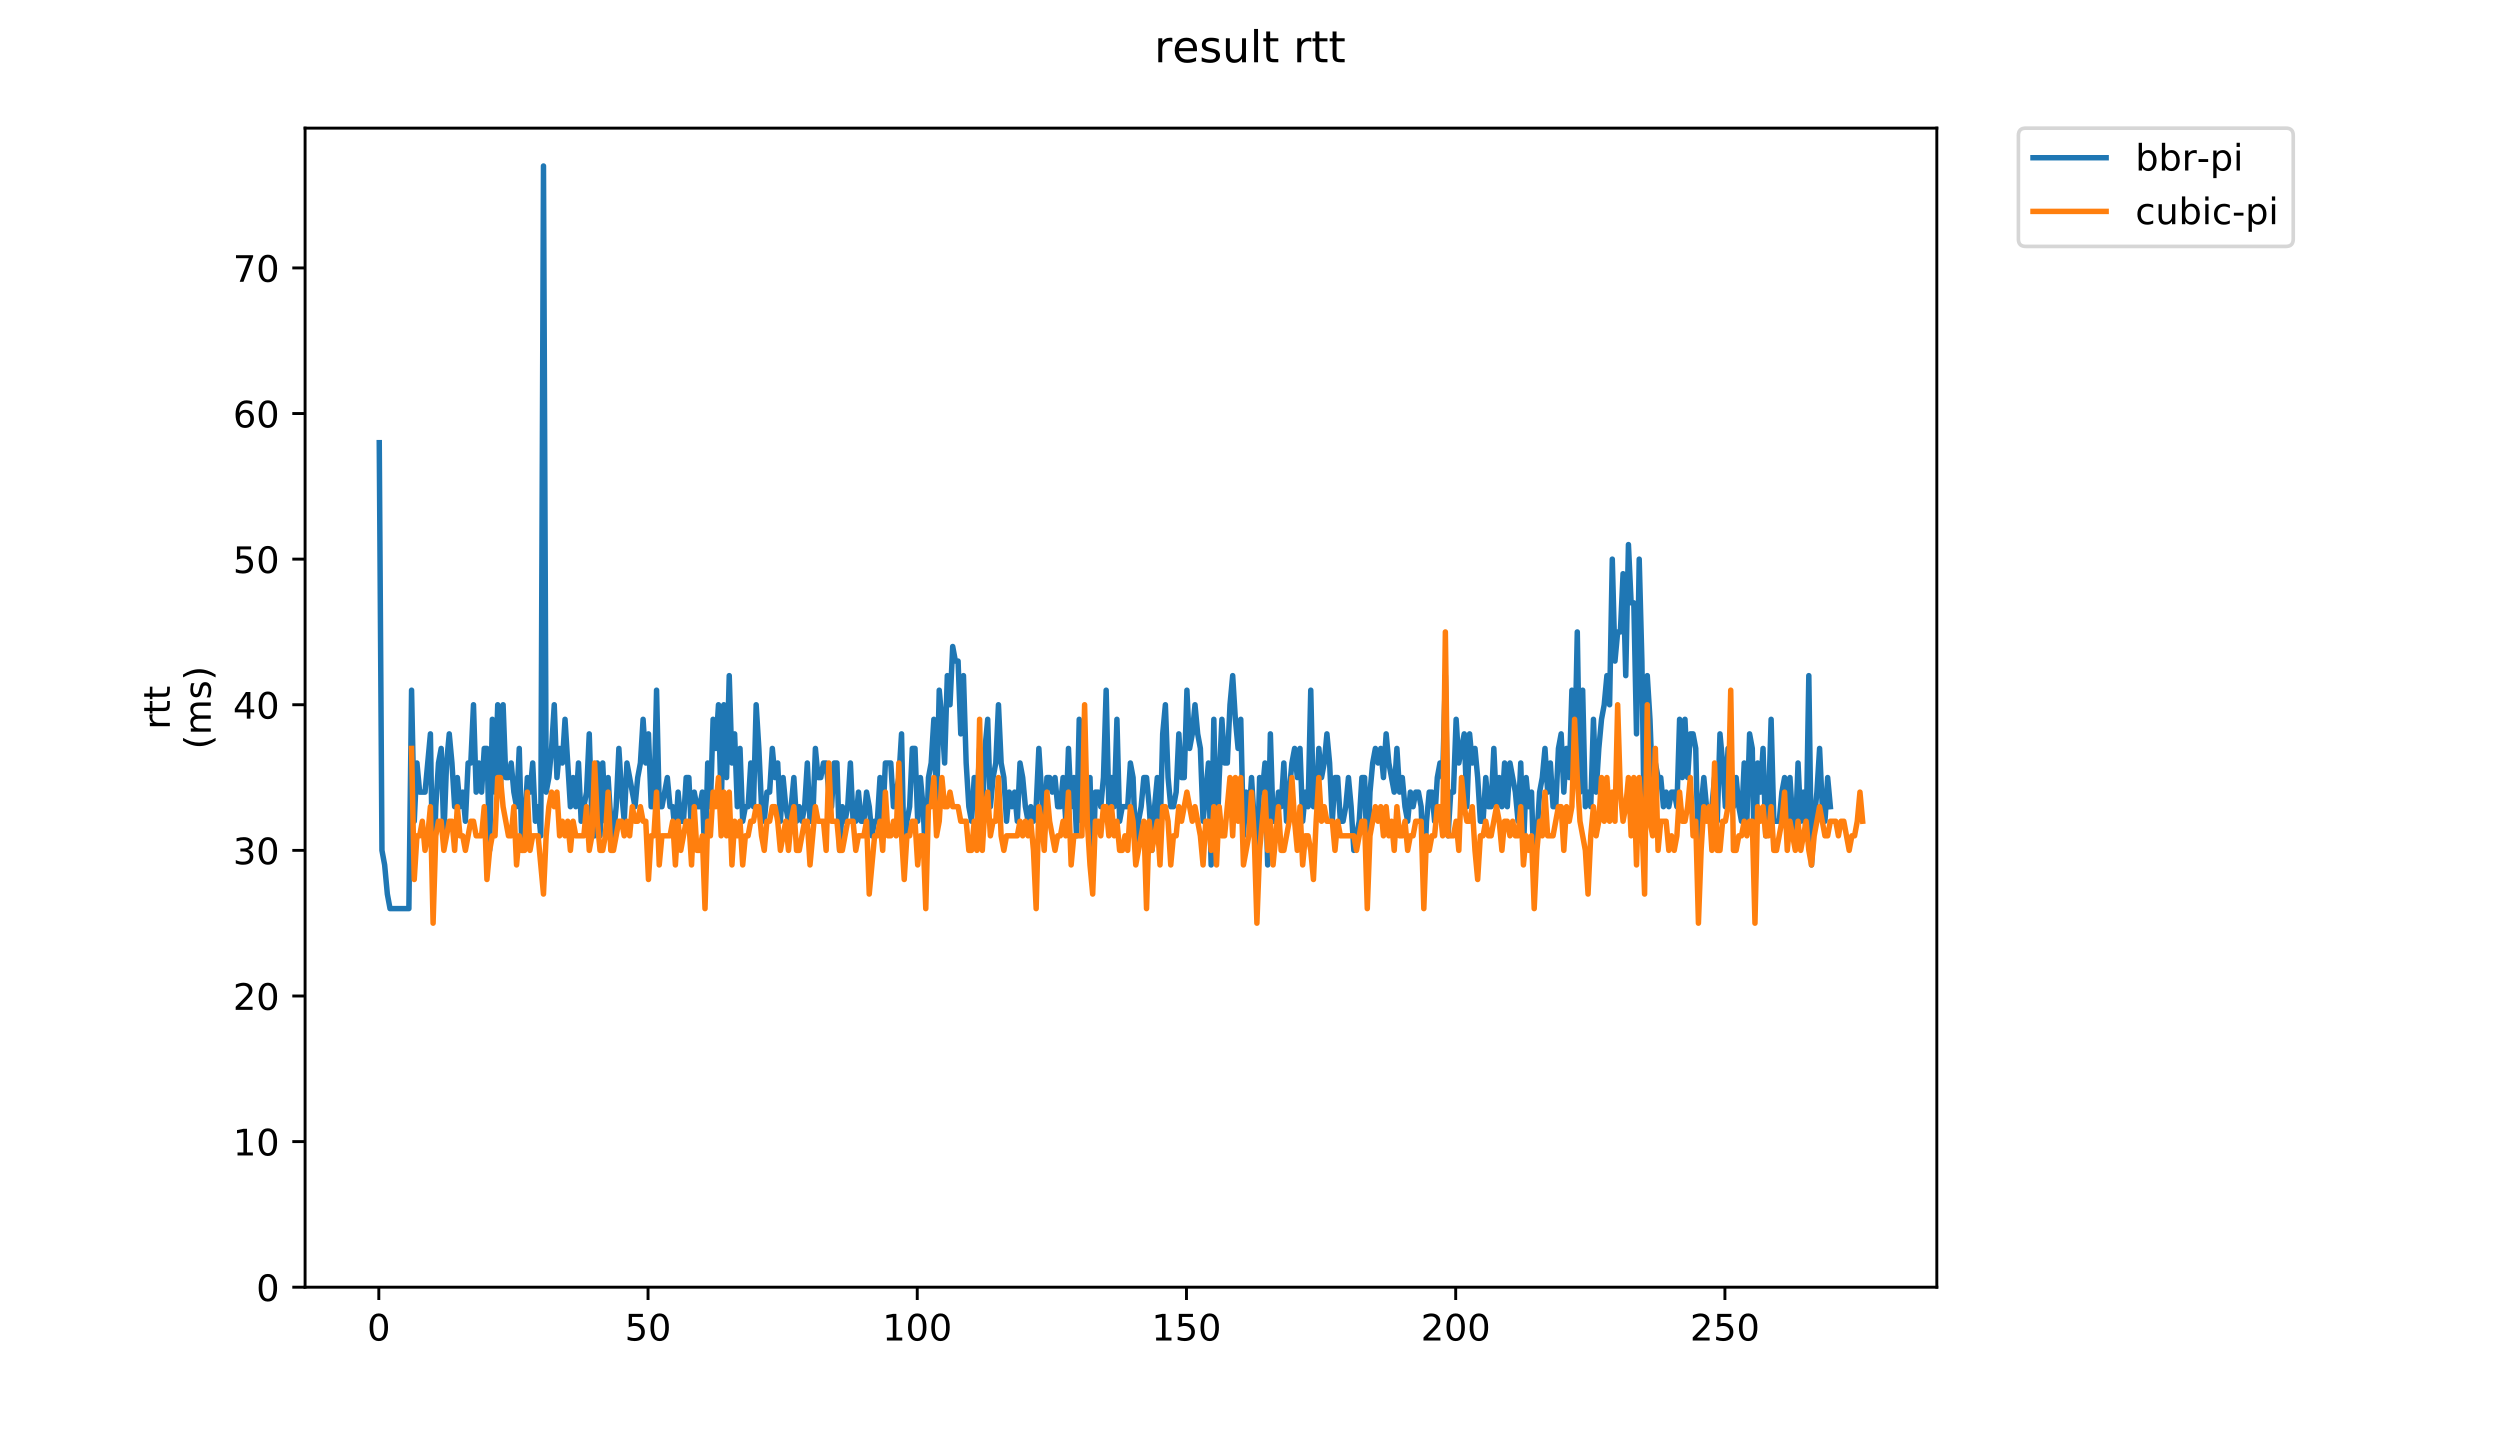 <?xml version="1.0" encoding="utf-8" standalone="no"?>
<!DOCTYPE svg PUBLIC "-//W3C//DTD SVG 1.1//EN"
  "http://www.w3.org/Graphics/SVG/1.1/DTD/svg11.dtd">
<!-- Created with matplotlib (https://matplotlib.org/) -->
<svg height="396pt" version="1.1" viewBox="0 0 684 396" width="684pt" xmlns="http://www.w3.org/2000/svg" xmlns:xlink="http://www.w3.org/1999/xlink">
 <defs>
  <style type="text/css">
*{stroke-linecap:butt;stroke-linejoin:round;}
  </style>
 </defs>
 <g id="figure_1">
  <g id="patch_1">
   <path d="M 0 396 
L 684 396 
L 684 0 
L 0 0 
z
" style="fill:#ffffff;"/>
  </g>
  <g id="axes_1">
   <g id="patch_2">
    <path d="M 83.472 352.174 
L 529.913 352.174 
L 529.913 35.062 
L 83.472 35.062 
z
" style="fill:#ffffff;"/>
   </g>
   <g id="matplotlib.axis_1">
    <g id="xtick_1">
     <g id="line2d_1">
      <defs>
       <path d="M 0 0 
L 0 3.5 
" id="mdba522cd70" style="stroke:#000000;stroke-width:0.8;"/>
      </defs>
      <g>
       <use style="stroke:#000000;stroke-width:0.8;" x="103.644" xlink:href="#mdba522cd70" y="352.174"/>
      </g>
     </g>
     <g id="text_1">
      <!-- 0 -->
      <defs>
       <path d="M 31.781 66.406 
Q 24.172 66.406 20.328 58.906 
Q 16.5 51.422 16.5 36.375 
Q 16.5 21.391 20.328 13.891 
Q 24.172 6.391 31.781 6.391 
Q 39.453 6.391 43.281 13.891 
Q 47.125 21.391 47.125 36.375 
Q 47.125 51.422 43.281 58.906 
Q 39.453 66.406 31.781 66.406 
z
M 31.781 74.219 
Q 44.047 74.219 50.516 64.516 
Q 56.984 54.828 56.984 36.375 
Q 56.984 17.969 50.516 8.266 
Q 44.047 -1.422 31.781 -1.422 
Q 19.531 -1.422 13.062 8.266 
Q 6.594 17.969 6.594 36.375 
Q 6.594 54.828 13.062 64.516 
Q 19.531 74.219 31.781 74.219 
z
" id="DejaVuSans-48"/>
      </defs>
      <g transform="translate(100.463 366.773)scale(0.1 -0.1)">
       <use xlink:href="#DejaVuSans-48"/>
      </g>
     </g>
    </g>
    <g id="xtick_2">
     <g id="line2d_2">
      <g>
       <use style="stroke:#000000;stroke-width:0.8;" x="177.303" xlink:href="#mdba522cd70" y="352.174"/>
      </g>
     </g>
     <g id="text_2">
      <!-- 50 -->
      <defs>
       <path d="M 10.797 72.906 
L 49.516 72.906 
L 49.516 64.594 
L 19.828 64.594 
L 19.828 46.734 
Q 21.969 47.469 24.109 47.828 
Q 26.266 48.188 28.422 48.188 
Q 40.625 48.188 47.75 41.5 
Q 54.891 34.812 54.891 23.391 
Q 54.891 11.625 47.562 5.094 
Q 40.234 -1.422 26.906 -1.422 
Q 22.312 -1.422 17.547 -0.641 
Q 12.797 0.141 7.719 1.703 
L 7.719 11.625 
Q 12.109 9.234 16.797 8.062 
Q 21.484 6.891 26.703 6.891 
Q 35.156 6.891 40.078 11.328 
Q 45.016 15.766 45.016 23.391 
Q 45.016 31 40.078 35.438 
Q 35.156 39.891 26.703 39.891 
Q 22.75 39.891 18.812 39.016 
Q 14.891 38.141 10.797 36.281 
z
" id="DejaVuSans-53"/>
      </defs>
      <g transform="translate(170.94 366.773)scale(0.1 -0.1)">
       <use xlink:href="#DejaVuSans-53"/>
       <use x="63.623" xlink:href="#DejaVuSans-48"/>
      </g>
     </g>
    </g>
    <g id="xtick_3">
     <g id="line2d_3">
      <g>
       <use style="stroke:#000000;stroke-width:0.8;" x="250.961" xlink:href="#mdba522cd70" y="352.174"/>
      </g>
     </g>
     <g id="text_3">
      <!-- 100 -->
      <defs>
       <path d="M 12.406 8.297 
L 28.516 8.297 
L 28.516 63.922 
L 10.984 60.406 
L 10.984 69.391 
L 28.422 72.906 
L 38.281 72.906 
L 38.281 8.297 
L 54.391 8.297 
L 54.391 0 
L 12.406 0 
z
" id="DejaVuSans-49"/>
      </defs>
      <g transform="translate(241.417 366.773)scale(0.1 -0.1)">
       <use xlink:href="#DejaVuSans-49"/>
       <use x="63.623" xlink:href="#DejaVuSans-48"/>
       <use x="127.246" xlink:href="#DejaVuSans-48"/>
      </g>
     </g>
    </g>
    <g id="xtick_4">
     <g id="line2d_4">
      <g>
       <use style="stroke:#000000;stroke-width:0.8;" x="324.62" xlink:href="#mdba522cd70" y="352.174"/>
      </g>
     </g>
     <g id="text_4">
      <!-- 150 -->
      <g transform="translate(315.076 366.773)scale(0.1 -0.1)">
       <use xlink:href="#DejaVuSans-49"/>
       <use x="63.623" xlink:href="#DejaVuSans-53"/>
       <use x="127.246" xlink:href="#DejaVuSans-48"/>
      </g>
     </g>
    </g>
    <g id="xtick_5">
     <g id="line2d_5">
      <g>
       <use style="stroke:#000000;stroke-width:0.8;" x="398.278" xlink:href="#mdba522cd70" y="352.174"/>
      </g>
     </g>
     <g id="text_5">
      <!-- 200 -->
      <defs>
       <path d="M 19.188 8.297 
L 53.609 8.297 
L 53.609 0 
L 7.328 0 
L 7.328 8.297 
Q 12.938 14.109 22.625 23.891 
Q 32.328 33.688 34.812 36.531 
Q 39.547 41.844 41.422 45.531 
Q 43.312 49.219 43.312 52.781 
Q 43.312 58.594 39.234 62.25 
Q 35.156 65.922 28.609 65.922 
Q 23.969 65.922 18.812 64.312 
Q 13.672 62.703 7.812 59.422 
L 7.812 69.391 
Q 13.766 71.781 18.938 73 
Q 24.125 74.219 28.422 74.219 
Q 39.75 74.219 46.484 68.547 
Q 53.219 62.891 53.219 53.422 
Q 53.219 48.922 51.531 44.891 
Q 49.859 40.875 45.406 35.406 
Q 44.188 33.984 37.641 27.219 
Q 31.109 20.453 19.188 8.297 
z
" id="DejaVuSans-50"/>
      </defs>
      <g transform="translate(388.734 366.773)scale(0.1 -0.1)">
       <use xlink:href="#DejaVuSans-50"/>
       <use x="63.623" xlink:href="#DejaVuSans-48"/>
       <use x="127.246" xlink:href="#DejaVuSans-48"/>
      </g>
     </g>
    </g>
    <g id="xtick_6">
     <g id="line2d_6">
      <g>
       <use style="stroke:#000000;stroke-width:0.8;" x="471.937" xlink:href="#mdba522cd70" y="352.174"/>
      </g>
     </g>
     <g id="text_6">
      <!-- 250 -->
      <g transform="translate(462.393 366.773)scale(0.1 -0.1)">
       <use xlink:href="#DejaVuSans-50"/>
       <use x="63.623" xlink:href="#DejaVuSans-53"/>
       <use x="127.246" xlink:href="#DejaVuSans-48"/>
      </g>
     </g>
    </g>
   </g>
   <g id="matplotlib.axis_2">
    <g id="ytick_1">
     <g id="line2d_7">
      <defs>
       <path d="M 0 0 
L -3.5 0 
" id="mc083ab4197" style="stroke:#000000;stroke-width:0.8;"/>
      </defs>
      <g>
       <use style="stroke:#000000;stroke-width:0.8;" x="83.472" xlink:href="#mc083ab4197" y="352.174"/>
      </g>
     </g>
     <g id="text_7">
      <!-- 0 -->
      <g transform="translate(70.11 355.973)scale(0.1 -0.1)">
       <use xlink:href="#DejaVuSans-48"/>
      </g>
     </g>
    </g>
    <g id="ytick_2">
     <g id="line2d_8">
      <g>
       <use style="stroke:#000000;stroke-width:0.8;" x="83.472" xlink:href="#mc083ab4197" y="312.336"/>
      </g>
     </g>
     <g id="text_8">
      <!-- 10 -->
      <g transform="translate(63.747 316.135)scale(0.1 -0.1)">
       <use xlink:href="#DejaVuSans-49"/>
       <use x="63.623" xlink:href="#DejaVuSans-48"/>
      </g>
     </g>
    </g>
    <g id="ytick_3">
     <g id="line2d_9">
      <g>
       <use style="stroke:#000000;stroke-width:0.8;" x="83.472" xlink:href="#mc083ab4197" y="272.498"/>
      </g>
     </g>
     <g id="text_9">
      <!-- 20 -->
      <g transform="translate(63.747 276.297)scale(0.1 -0.1)">
       <use xlink:href="#DejaVuSans-50"/>
       <use x="63.623" xlink:href="#DejaVuSans-48"/>
      </g>
     </g>
    </g>
    <g id="ytick_4">
     <g id="line2d_10">
      <g>
       <use style="stroke:#000000;stroke-width:0.8;" x="83.472" xlink:href="#mc083ab4197" y="232.66"/>
      </g>
     </g>
     <g id="text_10">
      <!-- 30 -->
      <defs>
       <path d="M 40.578 39.312 
Q 47.656 37.797 51.625 33 
Q 55.609 28.219 55.609 21.188 
Q 55.609 10.406 48.188 4.484 
Q 40.766 -1.422 27.094 -1.422 
Q 22.516 -1.422 17.656 -0.516 
Q 12.797 0.391 7.625 2.203 
L 7.625 11.719 
Q 11.719 9.328 16.594 8.109 
Q 21.484 6.891 26.812 6.891 
Q 36.078 6.891 40.938 10.547 
Q 45.797 14.203 45.797 21.188 
Q 45.797 27.641 41.281 31.266 
Q 36.766 34.906 28.719 34.906 
L 20.219 34.906 
L 20.219 43.016 
L 29.109 43.016 
Q 36.375 43.016 40.234 45.922 
Q 44.094 48.828 44.094 54.297 
Q 44.094 59.906 40.109 62.906 
Q 36.141 65.922 28.719 65.922 
Q 24.656 65.922 20.016 65.031 
Q 15.375 64.156 9.812 62.312 
L 9.812 71.094 
Q 15.438 72.656 20.344 73.438 
Q 25.25 74.219 29.594 74.219 
Q 40.828 74.219 47.359 69.109 
Q 53.906 64.016 53.906 55.328 
Q 53.906 49.266 50.438 45.094 
Q 46.969 40.922 40.578 39.312 
z
" id="DejaVuSans-51"/>
      </defs>
      <g transform="translate(63.747 236.459)scale(0.1 -0.1)">
       <use xlink:href="#DejaVuSans-51"/>
       <use x="63.623" xlink:href="#DejaVuSans-48"/>
      </g>
     </g>
    </g>
    <g id="ytick_5">
     <g id="line2d_11">
      <g>
       <use style="stroke:#000000;stroke-width:0.8;" x="83.472" xlink:href="#mc083ab4197" y="192.822"/>
      </g>
     </g>
     <g id="text_11">
      <!-- 40 -->
      <defs>
       <path d="M 37.797 64.312 
L 12.891 25.391 
L 37.797 25.391 
z
M 35.203 72.906 
L 47.609 72.906 
L 47.609 25.391 
L 58.016 25.391 
L 58.016 17.188 
L 47.609 17.188 
L 47.609 0 
L 37.797 0 
L 37.797 17.188 
L 4.891 17.188 
L 4.891 26.703 
z
" id="DejaVuSans-52"/>
      </defs>
      <g transform="translate(63.747 196.621)scale(0.1 -0.1)">
       <use xlink:href="#DejaVuSans-52"/>
       <use x="63.623" xlink:href="#DejaVuSans-48"/>
      </g>
     </g>
    </g>
    <g id="ytick_6">
     <g id="line2d_12">
      <g>
       <use style="stroke:#000000;stroke-width:0.8;" x="83.472" xlink:href="#mc083ab4197" y="152.983"/>
      </g>
     </g>
     <g id="text_12">
      <!-- 50 -->
      <g transform="translate(63.747 156.783)scale(0.1 -0.1)">
       <use xlink:href="#DejaVuSans-53"/>
       <use x="63.623" xlink:href="#DejaVuSans-48"/>
      </g>
     </g>
    </g>
    <g id="ytick_7">
     <g id="line2d_13">
      <g>
       <use style="stroke:#000000;stroke-width:0.8;" x="83.472" xlink:href="#mc083ab4197" y="113.145"/>
      </g>
     </g>
     <g id="text_13">
      <!-- 60 -->
      <defs>
       <path d="M 33.016 40.375 
Q 26.375 40.375 22.484 35.828 
Q 18.609 31.297 18.609 23.391 
Q 18.609 15.531 22.484 10.953 
Q 26.375 6.391 33.016 6.391 
Q 39.656 6.391 43.531 10.953 
Q 47.406 15.531 47.406 23.391 
Q 47.406 31.297 43.531 35.828 
Q 39.656 40.375 33.016 40.375 
z
M 52.594 71.297 
L 52.594 62.312 
Q 48.875 64.062 45.094 64.984 
Q 41.312 65.922 37.594 65.922 
Q 27.828 65.922 22.672 59.328 
Q 17.531 52.734 16.797 39.406 
Q 19.672 43.656 24.016 45.922 
Q 28.375 48.188 33.594 48.188 
Q 44.578 48.188 50.953 41.516 
Q 57.328 34.859 57.328 23.391 
Q 57.328 12.156 50.688 5.359 
Q 44.047 -1.422 33.016 -1.422 
Q 20.359 -1.422 13.672 8.266 
Q 6.984 17.969 6.984 36.375 
Q 6.984 53.656 15.188 63.938 
Q 23.391 74.219 37.203 74.219 
Q 40.922 74.219 44.703 73.484 
Q 48.484 72.75 52.594 71.297 
z
" id="DejaVuSans-54"/>
      </defs>
      <g transform="translate(63.747 116.944)scale(0.1 -0.1)">
       <use xlink:href="#DejaVuSans-54"/>
       <use x="63.623" xlink:href="#DejaVuSans-48"/>
      </g>
     </g>
    </g>
    <g id="ytick_8">
     <g id="line2d_14">
      <g>
       <use style="stroke:#000000;stroke-width:0.8;" x="83.472" xlink:href="#mc083ab4197" y="73.307"/>
      </g>
     </g>
     <g id="text_14">
      <!-- 70 -->
      <defs>
       <path d="M 8.203 72.906 
L 55.078 72.906 
L 55.078 68.703 
L 28.609 0 
L 18.312 0 
L 43.219 64.594 
L 8.203 64.594 
z
" id="DejaVuSans-55"/>
      </defs>
      <g transform="translate(63.747 77.106)scale(0.1 -0.1)">
       <use xlink:href="#DejaVuSans-55"/>
       <use x="63.623" xlink:href="#DejaVuSans-48"/>
      </g>
     </g>
    </g>
    <g id="text_15">
     <!-- rtt -->
     <defs>
      <path d="M 41.109 46.297 
Q 39.594 47.172 37.812 47.578 
Q 36.031 48 33.891 48 
Q 26.266 48 22.188 43.047 
Q 18.109 38.094 18.109 28.812 
L 18.109 0 
L 9.078 0 
L 9.078 54.688 
L 18.109 54.688 
L 18.109 46.188 
Q 20.953 51.172 25.484 53.578 
Q 30.031 56 36.531 56 
Q 37.453 56 38.578 55.875 
Q 39.703 55.766 41.062 55.516 
z
" id="DejaVuSans-114"/>
      <path d="M 18.312 70.219 
L 18.312 54.688 
L 36.812 54.688 
L 36.812 47.703 
L 18.312 47.703 
L 18.312 18.016 
Q 18.312 11.328 20.141 9.422 
Q 21.969 7.516 27.594 7.516 
L 36.812 7.516 
L 36.812 0 
L 27.594 0 
Q 17.188 0 13.234 3.875 
Q 9.281 7.766 9.281 18.016 
L 9.281 47.703 
L 2.688 47.703 
L 2.688 54.688 
L 9.281 54.688 
L 9.281 70.219 
z
" id="DejaVuSans-116"/>
     </defs>
     <g transform="translate(46.47 199.594)rotate(-90)scale(0.1 -0.1)">
      <use xlink:href="#DejaVuSans-114"/>
      <use x="41.113" xlink:href="#DejaVuSans-116"/>
      <use x="80.322" xlink:href="#DejaVuSans-116"/>
     </g>
     <!-- (ms) -->
     <defs>
      <path d="M 31 75.875 
Q 24.469 64.656 21.281 53.656 
Q 18.109 42.672 18.109 31.391 
Q 18.109 20.125 21.312 9.062 
Q 24.516 -2 31 -13.188 
L 23.188 -13.188 
Q 15.875 -1.703 12.234 9.375 
Q 8.594 20.453 8.594 31.391 
Q 8.594 42.281 12.203 53.312 
Q 15.828 64.359 23.188 75.875 
z
" id="DejaVuSans-40"/>
      <path d="M 52 44.188 
Q 55.375 50.25 60.062 53.125 
Q 64.75 56 71.094 56 
Q 79.641 56 84.281 50.016 
Q 88.922 44.047 88.922 33.016 
L 88.922 0 
L 79.891 0 
L 79.891 32.719 
Q 79.891 40.578 77.094 44.375 
Q 74.312 48.188 68.609 48.188 
Q 61.625 48.188 57.562 43.547 
Q 53.516 38.922 53.516 30.906 
L 53.516 0 
L 44.484 0 
L 44.484 32.719 
Q 44.484 40.625 41.703 44.406 
Q 38.922 48.188 33.109 48.188 
Q 26.219 48.188 22.156 43.531 
Q 18.109 38.875 18.109 30.906 
L 18.109 0 
L 9.078 0 
L 9.078 54.688 
L 18.109 54.688 
L 18.109 46.188 
Q 21.188 51.219 25.484 53.609 
Q 29.781 56 35.688 56 
Q 41.656 56 45.828 52.969 
Q 50 49.953 52 44.188 
z
" id="DejaVuSans-109"/>
      <path d="M 44.281 53.078 
L 44.281 44.578 
Q 40.484 46.531 36.375 47.5 
Q 32.281 48.484 27.875 48.484 
Q 21.188 48.484 17.844 46.438 
Q 14.5 44.391 14.5 40.281 
Q 14.5 37.156 16.891 35.375 
Q 19.281 33.594 26.516 31.984 
L 29.594 31.297 
Q 39.156 29.25 43.188 25.516 
Q 47.219 21.781 47.219 15.094 
Q 47.219 7.469 41.188 3.016 
Q 35.156 -1.422 24.609 -1.422 
Q 20.219 -1.422 15.453 -0.562 
Q 10.688 0.297 5.422 2 
L 5.422 11.281 
Q 10.406 8.688 15.234 7.391 
Q 20.062 6.109 24.812 6.109 
Q 31.156 6.109 34.562 8.281 
Q 37.984 10.453 37.984 14.406 
Q 37.984 18.062 35.516 20.016 
Q 33.062 21.969 24.703 23.781 
L 21.578 24.516 
Q 13.234 26.266 9.516 29.906 
Q 5.812 33.547 5.812 39.891 
Q 5.812 47.609 11.281 51.797 
Q 16.75 56 26.812 56 
Q 31.781 56 36.172 55.266 
Q 40.578 54.547 44.281 53.078 
z
" id="DejaVuSans-115"/>
      <path d="M 8.016 75.875 
L 15.828 75.875 
Q 23.141 64.359 26.781 53.312 
Q 30.422 42.281 30.422 31.391 
Q 30.422 20.453 26.781 9.375 
Q 23.141 -1.703 15.828 -13.188 
L 8.016 -13.188 
Q 14.5 -2 17.703 9.062 
Q 20.906 20.125 20.906 31.391 
Q 20.906 42.672 17.703 53.656 
Q 14.5 64.656 8.016 75.875 
z
" id="DejaVuSans-41"/>
     </defs>
     <g transform="translate(57.668 204.995)rotate(-90)scale(0.1 -0.1)">
      <use xlink:href="#DejaVuSans-40"/>
      <use x="39.014" xlink:href="#DejaVuSans-109"/>
      <use x="136.426" xlink:href="#DejaVuSans-115"/>
      <use x="188.525" xlink:href="#DejaVuSans-41"/>
     </g>
    </g>
   </g>
   <g id="line2d_15">
    <path clip-path="url(#p926bb4ba5c)" d="M 103.765 121.113 
L 104.502 232.66 
L 105.238 236.644 
L 105.975 244.611 
L 106.711 248.595 
L 111.868 248.595 
L 112.604 188.838 
L 113.341 224.692 
L 114.077 208.757 
L 114.814 216.724 
L 116.287 216.724 
L 117.76 200.789 
L 118.497 244.611 
L 119.233 220.708 
L 119.97 208.757 
L 120.707 204.773 
L 121.443 228.676 
L 122.18 208.757 
L 122.916 200.789 
L 123.653 208.757 
L 124.389 220.708 
L 125.126 212.741 
L 125.863 220.708 
L 126.599 216.724 
L 127.336 224.692 
L 128.072 208.757 
L 128.809 208.757 
L 129.546 192.822 
L 130.282 216.724 
L 131.019 208.757 
L 131.755 216.724 
L 132.492 204.773 
L 133.228 204.773 
L 133.965 232.66 
L 134.702 196.805 
L 135.438 216.724 
L 136.175 192.822 
L 136.911 216.724 
L 137.648 192.822 
L 138.385 212.741 
L 139.121 212.741 
L 139.858 208.757 
L 140.594 216.724 
L 141.331 220.708 
L 142.067 204.773 
L 142.804 232.66 
L 143.541 224.692 
L 144.277 212.741 
L 145.014 216.724 
L 145.75 208.757 
L 146.487 224.692 
L 147.224 220.708 
L 147.96 228.676 
L 148.697 45.42 
L 149.433 216.724 
L 150.17 212.741 
L 150.907 204.773 
L 151.643 192.822 
L 152.38 212.741 
L 153.116 204.773 
L 153.853 208.757 
L 154.589 196.805 
L 156.063 220.708 
L 156.799 212.741 
L 157.536 220.708 
L 158.272 208.757 
L 159.009 224.692 
L 160.482 216.724 
L 161.219 200.789 
L 161.955 224.692 
L 162.692 228.676 
L 163.428 208.757 
L 164.165 228.676 
L 164.902 208.757 
L 165.638 224.692 
L 166.375 212.741 
L 167.111 224.692 
L 167.848 228.676 
L 168.585 220.708 
L 169.321 204.773 
L 170.058 216.724 
L 170.794 224.692 
L 171.531 208.757 
L 173.741 220.708 
L 174.477 212.741 
L 175.214 208.757 
L 175.95 196.805 
L 176.687 208.757 
L 177.424 200.789 
L 178.16 220.708 
L 178.897 220.708 
L 179.633 188.838 
L 180.37 220.708 
L 181.106 220.708 
L 182.58 212.741 
L 183.316 220.708 
L 184.053 220.708 
L 184.789 228.676 
L 185.526 216.724 
L 186.263 224.692 
L 186.999 224.692 
L 187.736 212.741 
L 188.472 212.741 
L 189.209 228.676 
L 189.945 216.724 
L 190.682 220.708 
L 191.419 220.708 
L 192.155 216.724 
L 192.892 236.644 
L 193.628 208.757 
L 194.365 220.708 
L 195.102 196.805 
L 195.838 204.773 
L 196.575 192.822 
L 197.311 220.708 
L 198.048 192.822 
L 198.785 212.741 
L 199.521 184.854 
L 200.258 208.757 
L 200.994 200.789 
L 201.731 220.708 
L 202.467 204.773 
L 203.204 224.692 
L 203.941 220.708 
L 204.677 220.708 
L 205.414 208.757 
L 206.15 220.708 
L 206.887 192.822 
L 207.624 204.773 
L 208.36 220.708 
L 209.097 224.692 
L 209.833 216.724 
L 210.57 216.724 
L 211.306 204.773 
L 212.043 212.741 
L 212.78 208.757 
L 213.516 224.692 
L 214.253 212.741 
L 214.989 220.708 
L 215.726 224.692 
L 216.463 220.708 
L 217.199 212.741 
L 217.936 224.692 
L 218.672 220.708 
L 219.409 224.692 
L 220.145 220.708 
L 220.882 208.757 
L 221.619 224.692 
L 222.355 224.692 
L 223.092 204.773 
L 223.828 212.741 
L 224.565 212.741 
L 225.302 208.757 
L 226.038 208.757 
L 226.775 216.724 
L 227.511 220.708 
L 228.248 208.757 
L 228.984 208.757 
L 229.721 232.66 
L 230.458 220.708 
L 231.194 224.692 
L 231.931 220.708 
L 232.667 208.757 
L 233.404 224.692 
L 234.141 224.692 
L 234.877 216.724 
L 235.614 224.692 
L 236.35 224.692 
L 237.087 216.724 
L 237.823 220.708 
L 238.56 228.676 
L 239.297 224.692 
L 240.033 224.692 
L 240.77 212.741 
L 241.506 224.692 
L 242.243 208.757 
L 243.716 208.757 
L 244.453 220.708 
L 245.926 212.741 
L 246.662 200.789 
L 247.399 236.644 
L 248.136 224.692 
L 248.872 220.708 
L 249.609 204.773 
L 250.345 204.773 
L 251.082 224.692 
L 251.819 212.741 
L 252.555 220.708 
L 253.292 236.644 
L 254.028 212.741 
L 254.765 208.757 
L 255.502 196.805 
L 256.238 220.708 
L 256.975 188.838 
L 257.711 196.805 
L 258.448 208.757 
L 259.184 184.854 
L 259.921 192.822 
L 260.658 176.886 
L 261.394 180.87 
L 262.131 180.87 
L 262.867 200.789 
L 263.604 184.854 
L 264.341 208.757 
L 265.077 220.708 
L 265.814 224.692 
L 266.55 212.741 
L 267.287 220.708 
L 268.023 204.773 
L 268.76 224.692 
L 269.497 204.773 
L 270.233 196.805 
L 270.97 220.708 
L 271.706 212.741 
L 272.443 208.757 
L 273.18 192.822 
L 273.916 208.757 
L 274.653 212.741 
L 275.389 224.692 
L 276.126 216.724 
L 276.862 220.708 
L 277.599 216.724 
L 278.336 224.692 
L 279.072 208.757 
L 279.809 212.741 
L 280.545 220.708 
L 281.282 224.692 
L 282.019 220.708 
L 282.755 224.692 
L 283.492 220.708 
L 284.228 204.773 
L 285.701 228.676 
L 286.438 212.741 
L 287.175 212.741 
L 287.911 216.724 
L 288.648 212.741 
L 289.384 220.708 
L 290.121 220.708 
L 290.858 212.741 
L 291.594 224.692 
L 292.331 204.773 
L 293.067 220.708 
L 293.804 212.741 
L 294.54 228.676 
L 295.277 196.805 
L 296.014 224.692 
L 296.75 212.741 
L 297.487 216.724 
L 298.223 212.741 
L 298.96 240.627 
L 299.697 216.724 
L 300.433 216.724 
L 301.17 220.708 
L 301.906 212.741 
L 302.643 188.838 
L 303.379 220.708 
L 304.116 212.741 
L 304.853 220.708 
L 305.589 196.805 
L 306.326 224.692 
L 307.062 220.708 
L 308.536 220.708 
L 309.272 208.757 
L 310.009 212.741 
L 310.745 232.66 
L 311.482 224.692 
L 312.219 220.708 
L 312.955 212.741 
L 313.692 212.741 
L 314.428 220.708 
L 315.165 232.66 
L 315.901 220.708 
L 316.638 212.741 
L 317.375 228.676 
L 318.111 200.789 
L 318.848 192.822 
L 319.584 212.741 
L 320.321 220.708 
L 321.058 220.708 
L 321.794 216.724 
L 322.531 200.789 
L 323.267 212.741 
L 324.004 212.741 
L 324.74 188.838 
L 325.477 204.773 
L 326.214 200.789 
L 326.95 192.822 
L 327.687 200.789 
L 328.423 204.773 
L 329.16 224.692 
L 330.633 208.757 
L 331.37 236.644 
L 332.106 196.805 
L 332.843 232.66 
L 333.579 212.741 
L 334.316 196.805 
L 335.053 208.757 
L 335.789 208.757 
L 336.526 192.822 
L 337.262 184.854 
L 337.999 196.805 
L 338.736 204.773 
L 339.472 196.805 
L 340.209 228.676 
L 340.945 216.724 
L 341.682 224.692 
L 342.418 212.741 
L 343.155 224.692 
L 343.892 240.627 
L 344.628 212.741 
L 345.365 216.724 
L 346.101 208.757 
L 346.838 236.644 
L 347.575 200.789 
L 348.311 224.692 
L 349.048 224.692 
L 349.784 216.724 
L 350.521 220.708 
L 351.257 208.757 
L 351.994 224.692 
L 353.467 208.757 
L 354.204 204.773 
L 354.94 212.741 
L 355.677 204.773 
L 356.414 224.692 
L 357.15 216.724 
L 357.887 220.708 
L 358.623 188.838 
L 359.36 220.708 
L 360.097 220.708 
L 360.833 204.773 
L 361.57 212.741 
L 362.306 208.757 
L 363.043 200.789 
L 363.779 208.757 
L 364.516 224.692 
L 365.253 212.741 
L 365.989 212.741 
L 366.726 224.692 
L 367.462 224.692 
L 368.199 220.708 
L 368.936 212.741 
L 369.672 220.708 
L 370.409 232.66 
L 371.882 224.692 
L 372.618 212.741 
L 373.355 212.741 
L 374.092 236.644 
L 374.828 216.724 
L 375.565 208.757 
L 376.301 204.773 
L 377.038 208.757 
L 377.775 204.773 
L 378.511 212.741 
L 379.248 200.789 
L 379.984 208.757 
L 381.457 216.724 
L 382.194 204.773 
L 382.931 216.724 
L 383.667 212.741 
L 384.404 220.708 
L 385.14 224.692 
L 385.877 216.724 
L 386.614 220.708 
L 387.35 216.724 
L 388.087 216.724 
L 388.823 220.708 
L 389.56 240.627 
L 390.296 224.692 
L 391.033 216.724 
L 391.77 216.724 
L 392.506 224.692 
L 393.243 212.741 
L 393.979 208.757 
L 394.716 212.741 
L 395.453 184.854 
L 396.189 228.676 
L 396.926 216.724 
L 397.662 216.724 
L 398.399 196.805 
L 399.135 208.757 
L 400.609 200.789 
L 401.345 220.708 
L 402.082 200.789 
L 402.818 208.757 
L 403.555 204.773 
L 404.292 212.741 
L 405.028 224.692 
L 405.765 224.692 
L 406.501 212.741 
L 407.238 220.708 
L 407.974 220.708 
L 408.711 204.773 
L 409.448 220.708 
L 410.184 212.741 
L 410.921 220.708 
L 411.657 208.757 
L 412.394 220.708 
L 413.131 208.757 
L 414.604 216.724 
L 415.34 224.692 
L 416.077 208.757 
L 416.814 232.66 
L 417.55 212.741 
L 418.287 220.708 
L 419.023 216.724 
L 419.76 240.627 
L 421.233 216.724 
L 421.97 212.741 
L 422.706 204.773 
L 423.443 216.724 
L 424.179 208.757 
L 424.916 220.708 
L 425.653 220.708 
L 426.389 204.773 
L 427.126 200.789 
L 427.862 216.724 
L 428.599 204.773 
L 429.335 212.741 
L 430.072 188.838 
L 430.809 208.757 
L 431.545 172.902 
L 432.282 216.724 
L 433.018 188.838 
L 433.755 220.708 
L 434.492 216.724 
L 435.228 220.708 
L 435.965 196.805 
L 436.701 216.724 
L 437.438 204.773 
L 438.174 196.805 
L 438.911 192.822 
L 439.648 184.854 
L 440.384 192.822 
L 441.121 152.983 
L 441.857 180.87 
L 442.594 172.902 
L 443.331 172.902 
L 444.067 156.967 
L 444.804 184.854 
L 445.54 149 
L 446.277 164.935 
L 447.013 164.935 
L 447.75 200.789 
L 448.487 152.983 
L 449.223 180.87 
L 449.96 232.66 
L 450.696 184.854 
L 451.433 196.805 
L 452.17 216.724 
L 452.906 208.757 
L 453.643 212.741 
L 454.379 212.741 
L 455.116 220.708 
L 455.852 216.724 
L 456.589 220.708 
L 457.326 216.724 
L 458.062 216.724 
L 458.799 220.708 
L 459.535 196.805 
L 460.272 212.741 
L 461.009 196.805 
L 461.745 212.741 
L 462.482 200.789 
L 463.218 200.789 
L 463.955 204.773 
L 464.692 236.644 
L 465.428 220.708 
L 466.165 212.741 
L 466.901 220.708 
L 467.638 224.692 
L 468.374 220.708 
L 469.111 212.741 
L 469.848 224.692 
L 470.584 200.789 
L 471.321 208.757 
L 472.057 220.708 
L 472.794 204.773 
L 473.531 208.757 
L 474.267 220.708 
L 475.004 212.741 
L 475.74 220.708 
L 476.477 224.692 
L 477.213 208.757 
L 477.95 224.692 
L 478.687 200.789 
L 479.423 204.773 
L 480.16 244.611 
L 480.896 208.757 
L 481.633 216.724 
L 482.37 204.773 
L 483.106 228.676 
L 483.843 220.708 
L 484.579 196.805 
L 485.316 224.692 
L 486.789 224.692 
L 487.526 216.724 
L 488.262 212.741 
L 488.999 224.692 
L 489.735 212.741 
L 490.472 224.692 
L 491.209 228.676 
L 491.945 208.757 
L 492.682 224.692 
L 493.418 216.724 
L 494.155 228.676 
L 494.891 184.854 
L 495.628 236.644 
L 496.365 224.692 
L 497.101 216.724 
L 497.838 204.773 
L 498.574 220.708 
L 499.311 224.692 
L 500.048 212.741 
L 500.784 220.708 
L 500.784 220.708 
" style="fill:none;stroke:#1f77b4;stroke-linecap:square;stroke-width:1.5;"/>
   </g>
   <g id="line2d_16">
    <path clip-path="url(#p926bb4ba5c)" d="M 112.601 204.773 
L 113.338 240.627 
L 114.074 228.676 
L 114.811 228.676 
L 115.548 224.692 
L 116.284 232.66 
L 117.021 228.676 
L 117.757 220.708 
L 118.494 252.579 
L 119.23 228.676 
L 119.967 224.692 
L 120.704 224.692 
L 121.44 232.66 
L 122.913 224.692 
L 123.65 224.692 
L 124.387 232.66 
L 125.123 220.708 
L 125.86 228.676 
L 126.596 228.676 
L 127.333 232.66 
L 128.806 224.692 
L 129.543 224.692 
L 130.279 228.676 
L 131.752 228.676 
L 132.489 220.708 
L 133.226 240.627 
L 133.962 232.66 
L 134.699 228.676 
L 135.435 228.676 
L 136.172 212.741 
L 136.908 212.741 
L 137.645 220.708 
L 139.118 228.676 
L 139.855 228.676 
L 140.591 220.708 
L 141.328 236.644 
L 142.065 228.676 
L 142.801 232.66 
L 143.538 232.66 
L 144.274 216.724 
L 145.011 232.66 
L 145.747 228.676 
L 147.221 228.676 
L 148.694 244.611 
L 149.43 228.676 
L 150.167 220.708 
L 150.904 216.724 
L 151.64 220.708 
L 152.377 216.724 
L 153.113 228.676 
L 153.85 224.692 
L 154.586 228.676 
L 155.323 224.692 
L 156.06 232.66 
L 156.796 224.692 
L 157.533 228.676 
L 159.743 228.676 
L 160.479 220.708 
L 161.216 232.66 
L 161.952 228.676 
L 162.689 208.757 
L 163.425 224.692 
L 164.162 232.66 
L 164.899 232.66 
L 165.635 228.676 
L 166.372 216.724 
L 167.108 232.66 
L 167.845 232.66 
L 169.318 224.692 
L 170.055 224.692 
L 170.791 228.676 
L 171.528 224.692 
L 172.265 228.676 
L 173.001 220.708 
L 173.738 224.692 
L 174.474 224.692 
L 175.211 220.708 
L 175.947 224.692 
L 176.684 224.692 
L 177.421 240.627 
L 178.157 228.676 
L 178.894 228.676 
L 179.63 216.724 
L 180.367 236.644 
L 181.104 228.676 
L 183.313 228.676 
L 184.05 224.692 
L 184.786 236.644 
L 185.523 224.692 
L 186.26 232.66 
L 187.733 224.692 
L 188.469 224.692 
L 189.206 236.644 
L 189.943 220.708 
L 190.679 232.66 
L 191.416 232.66 
L 192.152 228.676 
L 192.889 248.595 
L 193.625 224.692 
L 194.362 228.676 
L 195.099 216.724 
L 195.835 220.708 
L 196.572 212.741 
L 197.308 228.676 
L 198.045 216.724 
L 198.782 228.676 
L 199.518 216.724 
L 200.255 236.644 
L 200.991 224.692 
L 201.728 228.676 
L 202.464 224.692 
L 203.201 236.644 
L 203.938 228.676 
L 204.674 228.676 
L 205.411 224.692 
L 206.147 224.692 
L 206.884 220.708 
L 207.621 220.708 
L 208.357 228.676 
L 209.094 232.66 
L 209.83 224.692 
L 210.567 224.692 
L 211.303 220.708 
L 212.04 220.708 
L 212.777 224.692 
L 213.513 232.66 
L 214.986 224.692 
L 215.723 232.66 
L 216.46 224.692 
L 217.196 220.708 
L 217.933 232.66 
L 218.669 232.66 
L 220.143 224.692 
L 220.879 224.692 
L 221.616 236.644 
L 223.089 220.708 
L 223.825 224.692 
L 225.299 224.692 
L 226.035 232.66 
L 226.772 208.757 
L 227.508 224.692 
L 228.982 224.692 
L 229.718 232.66 
L 230.455 232.66 
L 231.928 224.692 
L 233.401 224.692 
L 234.138 232.66 
L 234.874 228.676 
L 236.347 228.676 
L 237.084 224.692 
L 237.821 244.611 
L 239.294 228.676 
L 240.03 228.676 
L 240.767 224.692 
L 241.503 232.66 
L 242.24 216.724 
L 242.977 228.676 
L 243.713 228.676 
L 244.45 224.692 
L 245.186 228.676 
L 245.923 208.757 
L 246.66 228.676 
L 247.396 240.627 
L 248.133 228.676 
L 248.869 228.676 
L 249.606 224.692 
L 250.342 224.692 
L 251.079 236.644 
L 251.816 228.676 
L 252.552 228.676 
L 253.289 248.595 
L 254.025 220.708 
L 254.762 220.708 
L 255.499 212.741 
L 256.235 228.676 
L 256.972 224.692 
L 257.708 212.741 
L 258.445 220.708 
L 259.181 220.708 
L 259.918 216.724 
L 260.655 220.708 
L 262.128 220.708 
L 262.864 224.692 
L 264.338 224.692 
L 265.074 232.66 
L 265.811 232.66 
L 266.547 224.692 
L 267.284 232.66 
L 268.02 196.805 
L 268.757 232.66 
L 269.494 220.708 
L 270.23 216.724 
L 270.967 228.676 
L 271.703 224.692 
L 272.44 224.692 
L 273.177 212.741 
L 273.913 228.676 
L 274.65 232.66 
L 275.386 228.676 
L 278.333 228.676 
L 279.069 224.692 
L 279.806 228.676 
L 280.542 224.692 
L 281.279 228.676 
L 282.016 224.692 
L 282.752 232.66 
L 283.489 248.595 
L 284.225 220.708 
L 284.962 224.692 
L 285.699 232.66 
L 286.435 216.724 
L 287.172 224.692 
L 288.645 232.66 
L 289.381 228.676 
L 290.118 228.676 
L 290.855 224.692 
L 291.591 228.676 
L 292.328 216.724 
L 293.064 236.644 
L 293.801 228.676 
L 296.011 228.676 
L 296.747 192.822 
L 297.484 224.692 
L 298.22 236.644 
L 298.957 244.611 
L 299.694 224.692 
L 300.43 224.692 
L 301.167 228.676 
L 301.903 220.708 
L 302.64 220.708 
L 303.377 228.676 
L 304.113 220.708 
L 304.85 228.676 
L 305.586 224.692 
L 306.323 232.66 
L 307.059 232.66 
L 307.796 228.676 
L 308.533 232.66 
L 309.269 220.708 
L 310.006 224.692 
L 310.742 236.644 
L 312.952 224.692 
L 313.689 248.595 
L 314.425 224.692 
L 315.162 232.66 
L 316.635 224.692 
L 317.372 236.644 
L 318.108 220.708 
L 318.845 220.708 
L 319.581 224.692 
L 320.318 236.644 
L 321.055 228.676 
L 321.791 228.676 
L 322.528 220.708 
L 323.264 224.692 
L 324.738 216.724 
L 326.211 224.692 
L 326.947 220.708 
L 328.42 228.676 
L 329.157 236.644 
L 329.894 224.692 
L 330.63 224.692 
L 331.367 232.66 
L 332.103 220.708 
L 332.84 236.644 
L 333.577 220.708 
L 334.313 228.676 
L 335.05 228.676 
L 336.523 212.741 
L 337.259 228.676 
L 337.996 212.741 
L 338.733 224.692 
L 339.469 212.741 
L 340.206 236.644 
L 341.679 228.676 
L 342.416 216.724 
L 343.152 228.676 
L 343.889 252.579 
L 344.625 232.66 
L 346.098 216.724 
L 346.835 232.66 
L 347.572 224.692 
L 348.308 236.644 
L 349.781 220.708 
L 350.518 232.66 
L 351.255 232.66 
L 352.728 224.692 
L 353.464 212.741 
L 354.201 224.692 
L 354.937 232.66 
L 355.674 220.708 
L 356.411 236.644 
L 357.147 228.676 
L 357.884 228.676 
L 358.62 232.66 
L 359.357 240.627 
L 360.094 224.692 
L 360.83 212.741 
L 361.567 224.692 
L 362.303 220.708 
L 363.04 224.692 
L 364.513 224.692 
L 365.25 232.66 
L 365.986 224.692 
L 366.723 228.676 
L 370.406 228.676 
L 371.142 232.66 
L 372.615 224.692 
L 373.352 224.692 
L 374.089 248.595 
L 374.825 228.676 
L 376.298 220.708 
L 377.035 224.692 
L 377.772 220.708 
L 378.508 228.676 
L 379.245 220.708 
L 379.981 228.676 
L 380.718 224.692 
L 381.455 232.66 
L 382.191 220.708 
L 382.928 228.676 
L 383.664 228.676 
L 384.401 224.692 
L 385.137 232.66 
L 385.874 228.676 
L 386.611 228.676 
L 387.347 224.692 
L 388.82 224.692 
L 389.557 248.595 
L 390.294 228.676 
L 391.03 232.66 
L 391.767 228.676 
L 392.503 228.676 
L 393.24 220.708 
L 393.976 220.708 
L 394.713 228.676 
L 395.45 172.902 
L 396.186 228.676 
L 397.659 228.676 
L 398.396 224.692 
L 399.133 232.66 
L 399.869 212.741 
L 400.606 220.708 
L 401.342 224.692 
L 402.079 224.692 
L 402.815 220.708 
L 403.552 232.66 
L 404.289 240.627 
L 405.025 228.676 
L 405.762 228.676 
L 406.498 224.692 
L 407.235 228.676 
L 407.972 228.676 
L 409.445 220.708 
L 410.181 224.692 
L 410.918 232.66 
L 411.654 224.692 
L 412.391 224.692 
L 413.128 228.676 
L 413.864 224.692 
L 414.601 228.676 
L 415.337 228.676 
L 416.074 220.708 
L 416.811 236.644 
L 417.547 228.676 
L 418.284 232.66 
L 419.02 228.676 
L 419.757 248.595 
L 420.493 232.66 
L 421.23 224.692 
L 421.967 228.676 
L 422.703 216.724 
L 423.44 228.676 
L 424.913 228.676 
L 426.386 220.708 
L 427.123 220.708 
L 427.859 232.66 
L 428.596 220.708 
L 429.333 224.692 
L 430.069 220.708 
L 430.806 196.805 
L 431.542 212.741 
L 432.279 224.692 
L 433.752 232.66 
L 434.489 244.611 
L 435.225 228.676 
L 435.962 220.708 
L 436.698 228.676 
L 437.435 224.692 
L 438.172 212.741 
L 438.908 224.692 
L 439.645 212.741 
L 440.381 224.692 
L 441.118 216.724 
L 441.854 224.692 
L 442.591 192.822 
L 443.328 216.724 
L 444.064 224.692 
L 444.801 220.708 
L 445.537 212.741 
L 446.274 228.676 
L 447.011 212.741 
L 447.747 236.644 
L 448.484 212.741 
L 449.22 224.692 
L 449.957 244.611 
L 450.693 192.822 
L 451.43 224.692 
L 452.167 228.676 
L 452.903 204.773 
L 453.64 232.66 
L 454.376 224.692 
L 455.85 224.692 
L 456.586 232.66 
L 457.323 228.676 
L 458.059 232.66 
L 458.796 228.676 
L 459.532 216.724 
L 460.269 224.692 
L 461.006 224.692 
L 461.742 220.708 
L 462.479 212.741 
L 463.215 228.676 
L 463.952 224.692 
L 464.689 252.579 
L 465.425 232.66 
L 466.162 220.708 
L 466.898 224.692 
L 467.635 220.708 
L 468.371 232.66 
L 469.108 208.757 
L 469.845 232.66 
L 470.581 232.66 
L 471.318 224.692 
L 472.054 224.692 
L 472.791 220.708 
L 473.528 188.838 
L 474.264 232.66 
L 475.001 232.66 
L 475.737 228.676 
L 476.474 228.676 
L 477.21 224.692 
L 477.947 228.676 
L 478.684 224.692 
L 479.42 224.692 
L 480.157 252.579 
L 480.893 220.708 
L 481.63 224.692 
L 482.367 220.708 
L 483.103 228.676 
L 483.84 228.676 
L 484.576 220.708 
L 485.313 232.66 
L 486.05 232.66 
L 487.523 224.692 
L 488.259 216.724 
L 488.996 232.66 
L 489.732 224.692 
L 491.206 232.66 
L 491.942 224.692 
L 492.679 232.66 
L 494.152 224.692 
L 494.889 232.66 
L 495.625 236.644 
L 496.362 228.676 
L 497.835 220.708 
L 499.308 228.676 
L 500.045 228.676 
L 500.781 224.692 
L 502.254 224.692 
L 502.991 228.676 
L 503.728 224.692 
L 504.464 224.692 
L 505.937 232.66 
L 506.674 228.676 
L 507.41 228.676 
L 508.147 224.692 
L 508.884 216.724 
L 509.62 224.692 
L 509.62 224.692 
" style="fill:none;stroke:#ff7f0e;stroke-linecap:square;stroke-width:1.5;"/>
   </g>
   <g id="patch_3">
    <path d="M 83.472 352.174 
L 83.472 35.062 
" style="fill:none;stroke:#000000;stroke-linecap:square;stroke-linejoin:miter;stroke-width:0.8;"/>
   </g>
   <g id="patch_4">
    <path d="M 529.913 352.174 
L 529.913 35.062 
" style="fill:none;stroke:#000000;stroke-linecap:square;stroke-linejoin:miter;stroke-width:0.8;"/>
   </g>
   <g id="patch_5">
    <path d="M 83.472 352.174 
L 529.913 352.174 
" style="fill:none;stroke:#000000;stroke-linecap:square;stroke-linejoin:miter;stroke-width:0.8;"/>
   </g>
   <g id="patch_6">
    <path d="M 83.472 35.062 
L 529.913 35.062 
" style="fill:none;stroke:#000000;stroke-linecap:square;stroke-linejoin:miter;stroke-width:0.8;"/>
   </g>
   <g id="legend_1">
    <g id="patch_7">
     <path d="M 554.235 67.419 
L 625.43 67.419 
Q 627.43 67.419 627.43 65.419 
L 627.43 37.062 
Q 627.43 35.062 625.43 35.062 
L 554.235 35.062 
Q 552.235 35.062 552.235 37.062 
L 552.235 65.419 
Q 552.235 67.419 554.235 67.419 
z
" style="fill:#ffffff;opacity:0.8;stroke:#cccccc;stroke-linejoin:miter;"/>
    </g>
    <g id="line2d_17">
     <path d="M 556.235 43.161 
L 576.235 43.161 
" style="fill:none;stroke:#1f77b4;stroke-linecap:square;stroke-width:1.5;"/>
    </g>
    <g id="line2d_18"/>
    <g id="text_16">
     <!-- bbr-pi -->
     <defs>
      <path d="M 48.688 27.297 
Q 48.688 37.203 44.609 42.844 
Q 40.531 48.484 33.406 48.484 
Q 26.266 48.484 22.188 42.844 
Q 18.109 37.203 18.109 27.297 
Q 18.109 17.391 22.188 11.75 
Q 26.266 6.109 33.406 6.109 
Q 40.531 6.109 44.609 11.75 
Q 48.688 17.391 48.688 27.297 
z
M 18.109 46.391 
Q 20.953 51.266 25.266 53.625 
Q 29.594 56 35.594 56 
Q 45.562 56 51.781 48.094 
Q 58.016 40.188 58.016 27.297 
Q 58.016 14.406 51.781 6.484 
Q 45.562 -1.422 35.594 -1.422 
Q 29.594 -1.422 25.266 0.953 
Q 20.953 3.328 18.109 8.203 
L 18.109 0 
L 9.078 0 
L 9.078 75.984 
L 18.109 75.984 
z
" id="DejaVuSans-98"/>
      <path d="M 4.891 31.391 
L 31.203 31.391 
L 31.203 23.391 
L 4.891 23.391 
z
" id="DejaVuSans-45"/>
      <path d="M 18.109 8.203 
L 18.109 -20.797 
L 9.078 -20.797 
L 9.078 54.688 
L 18.109 54.688 
L 18.109 46.391 
Q 20.953 51.266 25.266 53.625 
Q 29.594 56 35.594 56 
Q 45.562 56 51.781 48.094 
Q 58.016 40.188 58.016 27.297 
Q 58.016 14.406 51.781 6.484 
Q 45.562 -1.422 35.594 -1.422 
Q 29.594 -1.422 25.266 0.953 
Q 20.953 3.328 18.109 8.203 
z
M 48.688 27.297 
Q 48.688 37.203 44.609 42.844 
Q 40.531 48.484 33.406 48.484 
Q 26.266 48.484 22.188 42.844 
Q 18.109 37.203 18.109 27.297 
Q 18.109 17.391 22.188 11.75 
Q 26.266 6.109 33.406 6.109 
Q 40.531 6.109 44.609 11.75 
Q 48.688 17.391 48.688 27.297 
z
" id="DejaVuSans-112"/>
      <path d="M 9.422 54.688 
L 18.406 54.688 
L 18.406 0 
L 9.422 0 
z
M 9.422 75.984 
L 18.406 75.984 
L 18.406 64.594 
L 9.422 64.594 
z
" id="DejaVuSans-105"/>
     </defs>
     <g transform="translate(584.235 46.661)scale(0.1 -0.1)">
      <use xlink:href="#DejaVuSans-98"/>
      <use x="63.477" xlink:href="#DejaVuSans-98"/>
      <use x="126.953" xlink:href="#DejaVuSans-114"/>
      <use x="167.973" xlink:href="#DejaVuSans-45"/>
      <use x="204.057" xlink:href="#DejaVuSans-112"/>
      <use x="267.533" xlink:href="#DejaVuSans-105"/>
     </g>
    </g>
    <g id="line2d_19">
     <path d="M 556.235 57.839 
L 576.235 57.839 
" style="fill:none;stroke:#ff7f0e;stroke-linecap:square;stroke-width:1.5;"/>
    </g>
    <g id="line2d_20"/>
    <g id="text_17">
     <!-- cubic-pi -->
     <defs>
      <path d="M 48.781 52.594 
L 48.781 44.188 
Q 44.969 46.297 41.141 47.344 
Q 37.312 48.391 33.406 48.391 
Q 24.656 48.391 19.812 42.844 
Q 14.984 37.312 14.984 27.297 
Q 14.984 17.281 19.812 11.734 
Q 24.656 6.203 33.406 6.203 
Q 37.312 6.203 41.141 7.25 
Q 44.969 8.297 48.781 10.406 
L 48.781 2.094 
Q 45.016 0.344 40.984 -0.531 
Q 36.969 -1.422 32.422 -1.422 
Q 20.062 -1.422 12.781 6.344 
Q 5.516 14.109 5.516 27.297 
Q 5.516 40.672 12.859 48.328 
Q 20.219 56 33.016 56 
Q 37.156 56 41.109 55.141 
Q 45.062 54.297 48.781 52.594 
z
" id="DejaVuSans-99"/>
      <path d="M 8.5 21.578 
L 8.5 54.688 
L 17.484 54.688 
L 17.484 21.922 
Q 17.484 14.156 20.5 10.266 
Q 23.531 6.391 29.594 6.391 
Q 36.859 6.391 41.078 11.031 
Q 45.312 15.672 45.312 23.688 
L 45.312 54.688 
L 54.297 54.688 
L 54.297 0 
L 45.312 0 
L 45.312 8.406 
Q 42.047 3.422 37.719 1 
Q 33.406 -1.422 27.688 -1.422 
Q 18.266 -1.422 13.375 4.438 
Q 8.5 10.297 8.5 21.578 
z
M 31.109 56 
z
" id="DejaVuSans-117"/>
     </defs>
     <g transform="translate(584.235 61.339)scale(0.1 -0.1)">
      <use xlink:href="#DejaVuSans-99"/>
      <use x="54.98" xlink:href="#DejaVuSans-117"/>
      <use x="118.359" xlink:href="#DejaVuSans-98"/>
      <use x="181.836" xlink:href="#DejaVuSans-105"/>
      <use x="209.619" xlink:href="#DejaVuSans-99"/>
      <use x="264.6" xlink:href="#DejaVuSans-45"/>
      <use x="300.684" xlink:href="#DejaVuSans-112"/>
      <use x="364.16" xlink:href="#DejaVuSans-105"/>
     </g>
    </g>
   </g>
  </g>
  <g id="text_18">
   <!-- result rtt -->
   <defs>
    <path d="M 56.203 29.594 
L 56.203 25.203 
L 14.891 25.203 
Q 15.484 15.922 20.484 11.062 
Q 25.484 6.203 34.422 6.203 
Q 39.594 6.203 44.453 7.469 
Q 49.312 8.734 54.109 11.281 
L 54.109 2.781 
Q 49.266 0.734 44.188 -0.344 
Q 39.109 -1.422 33.891 -1.422 
Q 20.797 -1.422 13.156 6.188 
Q 5.516 13.812 5.516 26.812 
Q 5.516 40.234 12.766 48.109 
Q 20.016 56 32.328 56 
Q 43.359 56 49.781 48.891 
Q 56.203 41.797 56.203 29.594 
z
M 47.219 32.234 
Q 47.125 39.594 43.094 43.984 
Q 39.062 48.391 32.422 48.391 
Q 24.906 48.391 20.391 44.141 
Q 15.875 39.891 15.188 32.172 
z
" id="DejaVuSans-101"/>
    <path d="M 9.422 75.984 
L 18.406 75.984 
L 18.406 0 
L 9.422 0 
z
" id="DejaVuSans-108"/>
    <path id="DejaVuSans-32"/>
   </defs>
   <g transform="translate(315.818 17.038)scale(0.12 -0.12)">
    <use xlink:href="#DejaVuSans-114"/>
    <use x="41.082" xlink:href="#DejaVuSans-101"/>
    <use x="102.605" xlink:href="#DejaVuSans-115"/>
    <use x="154.705" xlink:href="#DejaVuSans-117"/>
    <use x="218.084" xlink:href="#DejaVuSans-108"/>
    <use x="245.867" xlink:href="#DejaVuSans-116"/>
    <use x="285.076" xlink:href="#DejaVuSans-32"/>
    <use x="316.863" xlink:href="#DejaVuSans-114"/>
    <use x="357.977" xlink:href="#DejaVuSans-116"/>
    <use x="397.186" xlink:href="#DejaVuSans-116"/>
   </g>
  </g>
 </g>
 <defs>
  <clipPath id="p926bb4ba5c">
   <rect height="317.112" width="446.441" x="83.472" y="35.062"/>
  </clipPath>
 </defs>
</svg>
